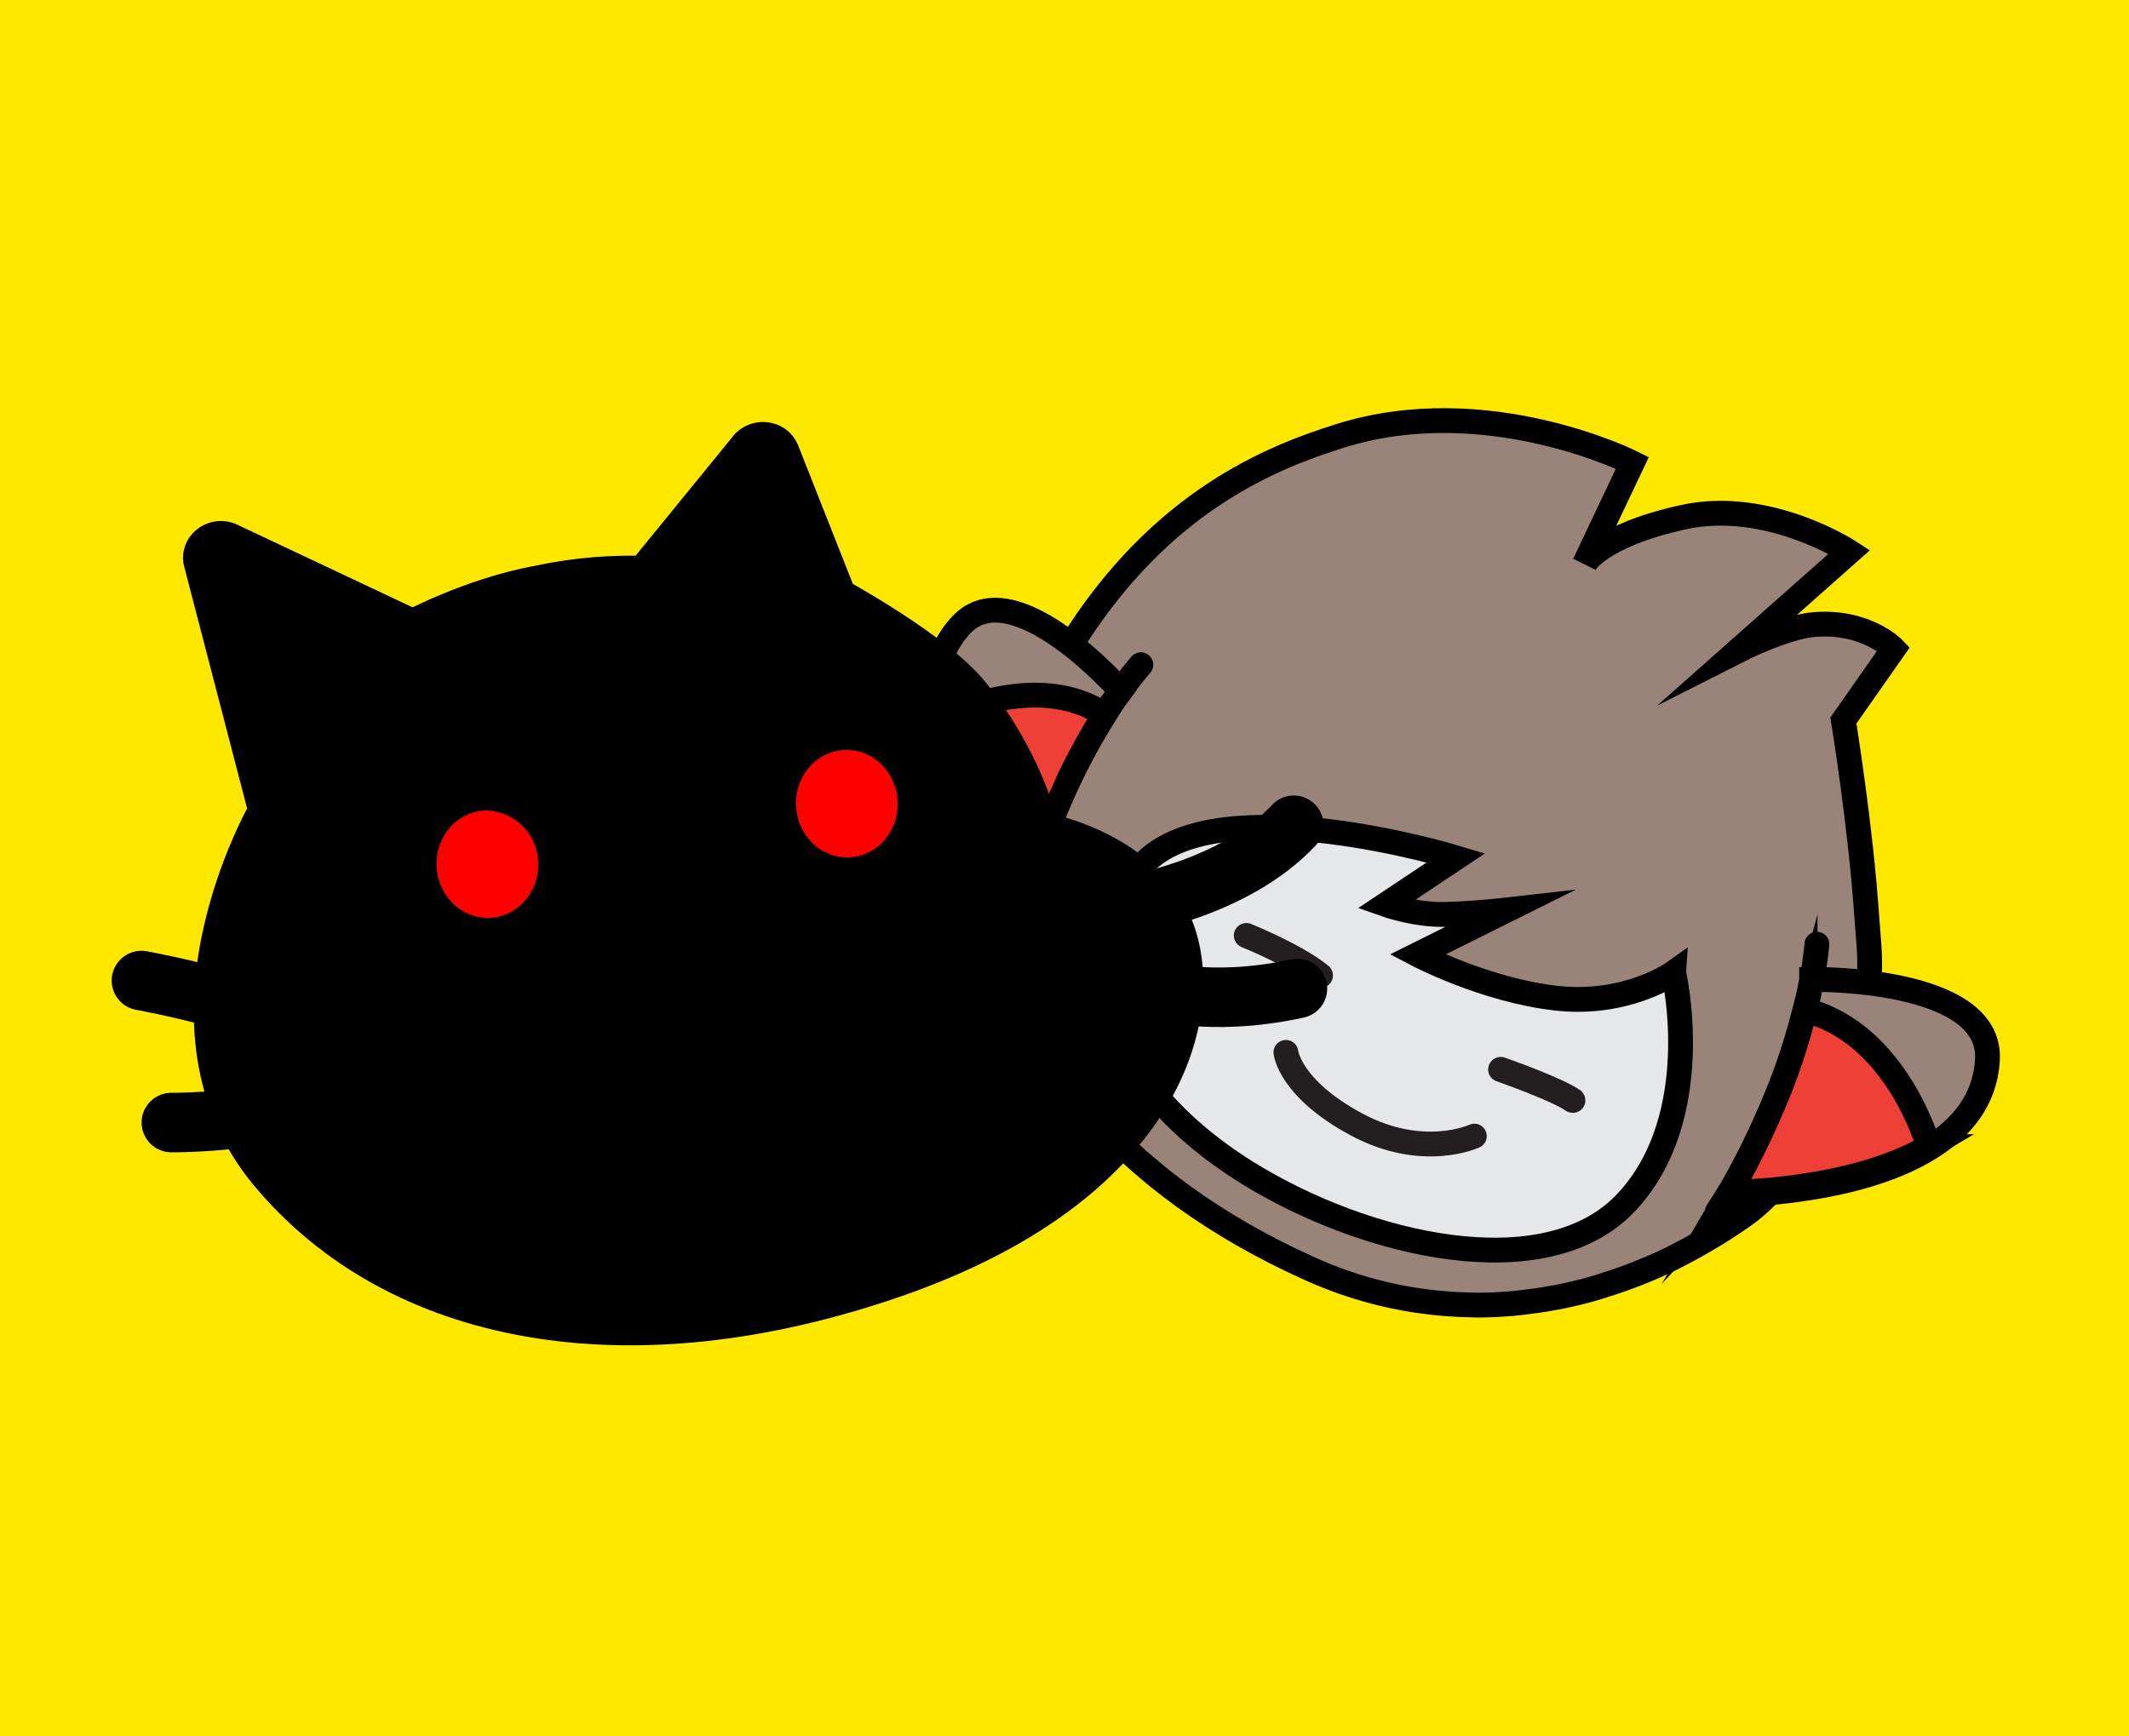 <svg version="1.1" xmlns="http://www.w3.org/2000/svg" xmlns:xlink="http://www.w3.org/1999/xlink" width="42.911" height="35" viewBox="0,0,42.911,35"><g transform="translate(-218.545,-162.5)"><g data-paper-data="{&quot;isPaintingLayer&quot;:true}" stroke-miterlimit="10" stroke-dasharray="" stroke-dashoffset="0" style="mix-blend-mode: normal"><path d="M218.545,197.5v-35h42.911v35z" fill="#ffe800" fill-rule="nonzero" stroke="none" stroke-width="NaN" stroke-linecap="butt" stroke-linejoin="miter"/><path d="M238.654,180.527v0v0v0v0v0v0c-0.001,-0.018 -0.024,-0.525 -0.023,-0.525c-0.086,-1.365 1.018,-3.752 1.462,-4.444l0.024,-0.032c1.828,-2.96 4.129,-3.826 5.434,-4.237c2.963,-0.935 5.895,0.542 5.895,0.542l-0.967,2.04c0,0 0.302,-0.574 2.002,-0.946c1.7,-0.372 3.34,0.7 3.34,0.7l-2.252,1.996c0,0 0.955,-0.485 1.548,-0.531c1.051,-0.08 1.595,0.491 1.595,0.491l-1.013,1.445c0,0 0.351,2.133 0.477,4.028c0.028,0.405 0.083,0.829 0.034,1.256c-0.18,1.552 -1.334,3.87 -2.512,4.691c-0.206,0.147 -0.418,0.283 -0.632,0.413c-0.055,0.033 -0.111,0.066 -0.166,0.098c-0.192,0.113 -0.387,0.22 -0.585,0.319c-0.027,0.013 -0.052,0.028 -0.079,0.041c-0.222,0.109 -0.448,0.207 -0.677,0.298c-0.055,0.022 -0.111,0.042 -0.166,0.063c-0.193,0.073 -0.388,0.139 -0.584,0.199c-0.045,0.014 -0.09,0.029 -0.135,0.042c-0.233,0.067 -0.469,0.123 -0.706,0.171c-0.053,0.01 -0.105,0.018 -0.158,0.028c-0.197,0.036 -0.395,0.064 -0.595,0.086c-0.057,0.006 -0.114,0.014 -0.172,0.019c-0.24,0.021 -0.481,0.033 -0.724,0.033c-0.043,0 -0.088,-0.003 -0.131,-0.004c-0.206,-0.003 -0.411,-0.015 -0.617,-0.034c-0.872,-0.081 -1.748,-0.301 -2.608,-0.687c-0.983,-0.441 -1.823,-0.931 -2.542,-1.449c-0.178,-0.128 -0.348,-0.258 -0.511,-0.389c-0.031,-0.026 -0.061,-0.051 -0.092,-0.076c-0.164,-0.135 -0.324,-0.271 -0.473,-0.409c-0.001,-0.001 -0.002,-0.002 -0.003,-0.003c-0.15,-0.137 -0.29,-0.276 -0.424,-0.416c-0.024,-0.024 -0.048,-0.049 -0.071,-0.074c-0.129,-0.135 -0.252,-0.272 -0.367,-0.409c-0.021,-0.024 -0.039,-0.048 -0.06,-0.072c-0.113,-0.137 -0.222,-0.274 -0.323,-0.411c-0.004,-0.006 -0.008,-0.011 -0.012,-0.016c-0.103,-0.141 -0.198,-0.282 -0.289,-0.423c-0.017,-0.026 -0.034,-0.052 -0.05,-0.078c-0.086,-0.137 -0.168,-0.274 -0.242,-0.41c-0.012,-0.021 -0.022,-0.041 -0.033,-0.062c-0.07,-0.13 -0.136,-0.26 -0.196,-0.389c-0.007,-0.013 -0.014,-0.026 -0.02,-0.04c-0.062,-0.135 -0.118,-0.269 -0.17,-0.402c-0.01,-0.026 -0.02,-0.051 -0.029,-0.076c-0.049,-0.131 -0.095,-0.261 -0.135,-0.389c-0.005,-0.014 -0.008,-0.029 -0.013,-0.043c-0.037,-0.122 -0.069,-0.242 -0.098,-0.36c-0.004,-0.017 -0.009,-0.034 -0.013,-0.051c-0.028,-0.123 -0.079,-0.407 -0.082,-0.429c-0.018,-0.118 -0.034,-0.235 -0.044,-0.347c-0.001,-0.007 -0.001,-0.014 -0.001,-0.021c-0.009,-0.109 -0.014,-0.213 -0.017,-0.316z" fill="#9a8479" fill-rule="nonzero" stroke="#000000" stroke-width="0.5" stroke-linecap="butt" stroke-linejoin="miter"/><path d="M252.278,182.111v0v0v0v0v0v0c0,0 0.676,2.885 -0.95,4.625c-1.626,1.739 -5.278,0.879 -7.647,-0.596c-3.131,-1.95 -3.593,-4.689 -2.068,-6.243c1.526,-1.554 6.28,-0.104 6.28,-0.104l-1.417,0.944c0,0 0.601,0.213 1.187,0.198c0.586,-0.014 1.261,-0.091 1.261,-0.091l-1.81,0.901c0,0 1.363,0.716 2.791,0.878c1.427,0.163 2.373,-0.513 2.373,-0.513z" fill="#e6e7e8" fill-rule="nonzero" stroke="#000000" stroke-width="0.5" stroke-linecap="butt" stroke-linejoin="miter"/><g fill-rule="nonzero" stroke="#000000" stroke-width="0.5" stroke-linejoin="miter"><path d="M255.059,182.246c0,0 3.624,-0.064 3.544,1.608c-0.08,1.671 -2.056,2.616 -5.189,2.746c0,0 1.299,-2.285 1.645,-4.353v0v0v0zM255.059,182.246c0.06,-0.231 0.107,-0.711 0.107,-0.711M253.158,186.927l0.231,-0.358" fill="#9a8479" stroke-linecap="round"/><path d="M253.389,186.569c0.246,-0.42 0.626,-1.126 1.004,-2.059c0.221,-0.543 0.398,-1.13 0.534,-1.646l-0,0.001c1.853,0.463 2.492,2.751 2.492,2.751l0.001,0c-1.543,0.913 -3.997,0.922 -3.997,0.922l-0.033,0.03v0v0v0v0z" fill="#ee4036" stroke-linecap="butt"/></g><g fill-rule="nonzero" stroke="#000000" stroke-width="0.5" stroke-linejoin="miter"><path d="M239.264,180.292c-1.815,-2.164 -2.392,-4.08 -1.34,-5.198c1.053,-1.118 3.21,1.331 3.21,1.331c-1.153,1.548 -1.871,3.867 -1.871,3.867v0v0v0v0v0zM241.539,175.901c0,0 -0.288,0.336 -0.404,0.524M239.299,180.288l-0.096,0.382" fill="#9a8479" stroke-linecap="round"/><path d="M239.299,180.247c0,0 -1.483,-1.637 -1.818,-3.244l0.001,0c0,0 1.895,-1.033 3.325,-0.097l0,-0c-0.258,0.419 -0.537,0.911 -0.761,1.403c-0.386,0.846 -0.62,1.548 -0.748,1.979l-0,-0.041v0v0v0v0z" fill="#ee4036" stroke-linecap="butt"/></g><path d="M248.672,184.283c-0.108,-0.058 -0.16,-0.186 -0.118,-0.306c0.046,-0.132 0.19,-0.201 0.322,-0.155c0.12,0.042 1.18,0.417 1.517,0.656c0.114,0.081 0.14,0.239 0.06,0.352c-0.081,0.114 -0.24,0.138 -0.353,0.06c-0.212,-0.15 -0.964,-0.442 -1.391,-0.591c-0.013,-0.004 -0.025,-0.01 -0.037,-0.016v0v0v0v0v0v0z" fill="#231f20" fill-rule="nonzero" stroke="none" stroke-width="0.5" stroke-linecap="butt" stroke-linejoin="miter"/><path d="M245.04,182.388c-0.014,-0.008 -0.027,-0.017 -0.04,-0.027c-0.46,-0.376 -1.418,-0.762 -1.428,-0.766c-0.127,-0.051 -0.193,-0.198 -0.141,-0.328c0.052,-0.129 0.199,-0.193 0.328,-0.141c0.042,0.018 1.039,0.419 1.56,0.844c0.108,0.088 0.124,0.247 0.036,0.356c-0.077,0.094 -0.211,0.118 -0.315,0.062v0v0v0v0z" fill="#231f20" fill-rule="nonzero" stroke="none" stroke-width="0.5" stroke-linecap="butt" stroke-linejoin="miter"/><path d="M248.261,185.404c0,0 -1.037,0.486 -2.381,-0.238c-1.344,-0.724 -1.417,-1.45 -1.417,-1.45" fill="none" fill-rule="nonzero" stroke="#231f20" stroke-width="0.5" stroke-linecap="round" stroke-linejoin="miter"/><path d="M233.803,171.651c0.079,-0.07 0.227,-0.061 0.272,0.051l1.18,2.989c0,0 2.039,1.102 2.72,1.98c1.145,1.462 1.355,2.759 1.355,2.759c0,0 2.137,0.323 2.712,1.923c0.575,1.6 -0.264,4.898 -5.551,6.721c-5.287,1.823 -9.857,0.953 -12.366,-2.058c-2.509,-3.011 0.184,-7.392 0.042,-7.136l-1.324,-5.091c-0.045,-0.112 0.088,-0.218 0.211,-0.177l3.815,1.799c0,0 1.233,-0.672 2.584,-0.918c0.801,-0.17 1.503,-0.208 2.184,-0.185z" fill="#000000" fill-rule="evenodd" stroke="#000000" stroke-width="1.2" stroke-linecap="butt" stroke-linejoin="miter"/><path d="M239.259,179.557c0,0 2.067,0.244 2.642,1.844c0.575,1.6 -0.4,4.77 -5.633,6.556c-6.796,2.415 -10.697,-1.288 -9.185,-4.62c1.508,-3.362 5.198,-1.192 7.602,-1.702c2.062,-0.433 2.04,-2.286 4.574,-2.078z" fill="#000000" fill-rule="evenodd" stroke="#000000" stroke-width="1" stroke-linecap="butt" stroke-linejoin="miter"/><path d="M230.581,183.913c-0.016,-0.116 0.088,-0.218 0.207,-0.206c0.577,0.126 2.203,0.373 3.953,0.248c1.573,-0.13 2.486,-0.344 2.908,-0.491c0.141,-0.049 0.276,0.08 0.238,0.232c-0.152,0.817 -0.95,3.137 -4.01,3.384c-2.671,0.075 -3.187,-1.739 -3.297,-3.167z" fill="#000000" fill-rule="evenodd" stroke="#000000" stroke-width="1.2" stroke-linecap="round" stroke-linejoin="round"/><path d="M244.622,179.138c-1.207,1.287 -3.284,1.604 -3.284,1.604" fill="#000000" fill-rule="evenodd" stroke="#000000" stroke-width="1.2" stroke-linecap="round" stroke-linejoin="round"/><path d="M244.695,182.428c-1.801,0.397 -3.005,0.004 -3.005,0.004" fill="#000000" fill-rule="evenodd" stroke="#000000" stroke-width="1.2" stroke-linecap="round" stroke-linejoin="round"/><path d="M234.465,180.899c0.607,-0.084 1.251,-0.114 1.308,0.084c0.085,0.401 -0.237,1.27 -0.695,1.363c-0.512,0.13 -1.827,-0.425 -1.891,-0.887c-0.077,-0.343 0.7,-0.48 1.278,-0.56z" fill="#000000" fill-rule="evenodd" stroke="#000000" stroke-width="1.2" stroke-linecap="round" stroke-linejoin="round"/><path d="M221.396,182.268c0,0 2.598,0.465 3.734,1.221" fill="#000000" fill-rule="evenodd" stroke="#000000" stroke-width="1.2" stroke-linecap="round" stroke-linejoin="round"/><path d="M225.357,184.489c-1.175,0.664 -3.358,0.642 -3.358,0.642" fill="#000000" fill-rule="evenodd" stroke="#000000" stroke-width="1.2" stroke-linecap="round" stroke-linejoin="round"/><path d="M236.138,178.675c0.016,0.321 -0.203,0.595 -0.495,0.61c-0.291,0.015 -0.538,-0.235 -0.555,-0.556c-0.016,-0.321 0.203,-0.595 0.495,-0.61c0.291,-0.015 0.538,0.235 0.555,0.556" fill="#ff0000" fill-rule="evenodd" stroke="#ff0000" stroke-width="1" stroke-linecap="butt" stroke-linejoin="miter"/><path d="M228.894,179.895c0.016,0.321 -0.203,0.595 -0.495,0.61c-0.291,0.015 -0.538,-0.235 -0.555,-0.556c-0.016,-0.321 0.203,-0.595 0.495,-0.61c0.293,0.014 0.538,0.235 0.555,0.556" fill="#ff0000" fill-rule="evenodd" stroke="#ff0000" stroke-width="1" stroke-linecap="butt" stroke-linejoin="miter"/></g></g></svg>